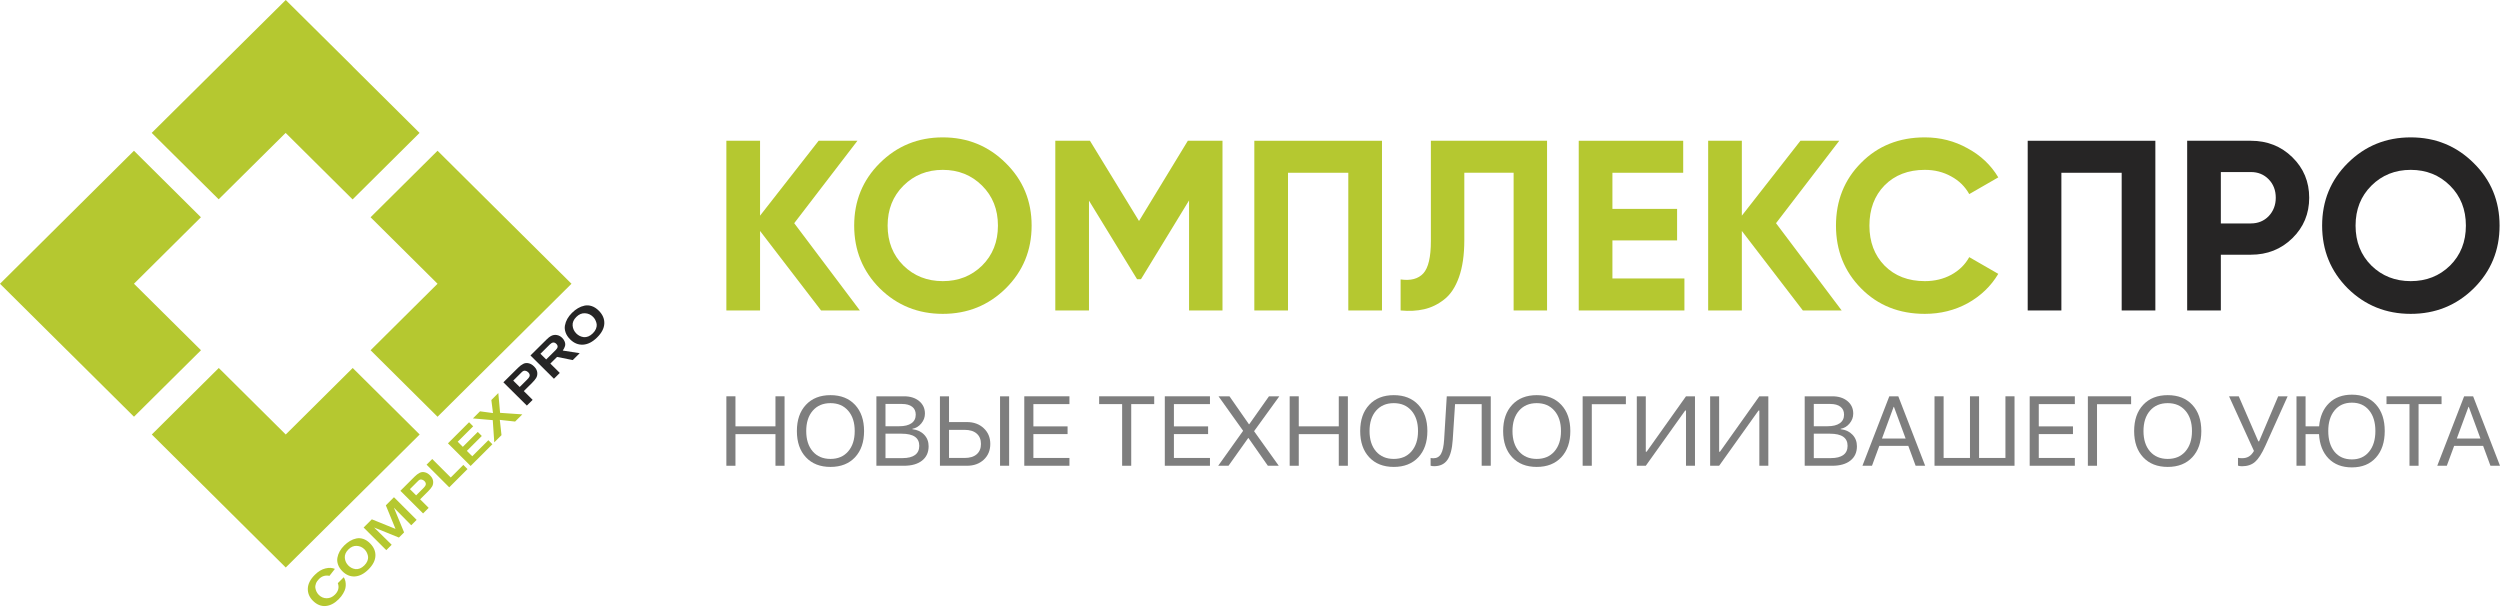 <svg width="300" height="73" viewBox="0 0 300 73" fill="none" xmlns="http://www.w3.org/2000/svg">
<path fill-rule="evenodd" clip-rule="evenodd" d="M42.325 7.968L34.289 0L34.289 0.001L34.289 0L34.038 0.25L18.204 15.948L26.24 23.916L34.276 15.949L42.312 23.929L50.348 15.948L42.318 7.974L42.325 7.968Z" fill="#B5C830"/>
<path fill-rule="evenodd" clip-rule="evenodd" d="M60.541 42.032L68.577 34.051L68.577 34.051L68.578 34.05L60.542 26.07L60.541 26.07L52.505 18.09L44.468 26.071L52.504 34.051L44.469 42.03L52.505 50.011L60.541 42.031L60.541 42.032Z" fill="#B5C830"/>
<path fill-rule="evenodd" clip-rule="evenodd" d="M26.253 60.12L34.289 68.101L34.289 68.1L34.289 68.101L42.326 60.12L42.325 60.12L50.361 52.14L42.325 44.159L34.289 52.139L26.253 44.159L18.217 52.14L26.253 60.12L26.253 60.12Z" fill="#B5C830"/>
<path fill-rule="evenodd" clip-rule="evenodd" d="M1.53 32.532L0 34.05L0 34.051L0.008 34.059L8.037 42.031L8.04 42.029L16.078 50.006L24.118 42.028L16.076 34.048L24.11 26.071L16.074 18.091L1.53 32.532Z" fill="#B5C830"/>
<path d="M40.538 69.979L41.251 69.268C41.31 69.362 41.36 69.469 41.401 69.587C41.445 69.702 41.473 69.851 41.486 70.033C41.501 70.213 41.488 70.397 41.447 70.587C41.406 70.772 41.316 70.982 41.178 71.218C41.044 71.454 40.864 71.685 40.638 71.911C40.14 72.408 39.617 72.679 39.07 72.722C38.52 72.763 38.013 72.552 37.547 72.088C37.124 71.664 36.921 71.177 36.939 70.626C36.957 70.069 37.237 69.52 37.779 68.979C38.185 68.574 38.607 68.319 39.047 68.213C39.483 68.106 39.864 68.124 40.187 68.267L39.536 69.102C39.05 69.002 38.632 69.128 38.28 69.479C38.108 69.651 37.986 69.832 37.914 70.022C37.842 70.211 37.819 70.391 37.844 70.56C37.873 70.727 37.921 70.881 37.991 71.022C38.063 71.16 38.153 71.284 38.26 71.391C38.528 71.658 38.844 71.791 39.208 71.791C39.576 71.789 39.905 71.643 40.195 71.353C40.608 70.94 40.723 70.482 40.538 69.979Z" fill="#B5C830"/>
<path d="M41.093 68.556C40.838 68.302 40.662 68.034 40.565 67.752C40.465 67.467 40.439 67.193 40.488 66.929C40.536 66.659 40.629 66.403 40.765 66.159C40.904 65.913 41.082 65.681 41.301 65.463C41.524 65.24 41.755 65.058 41.994 64.917C42.236 64.773 42.49 64.673 42.757 64.617C43.027 64.558 43.305 64.576 43.59 64.671C43.875 64.765 44.146 64.941 44.403 65.198C44.86 65.654 45.076 66.159 45.05 66.713C45.025 67.262 44.747 67.801 44.218 68.329C43.689 68.857 43.145 69.138 42.588 69.172C42.033 69.202 41.535 68.997 41.093 68.556ZM41.813 67.875C41.929 67.99 42.059 68.084 42.203 68.156C42.344 68.225 42.498 68.271 42.665 68.294C42.832 68.312 43.008 68.285 43.193 68.214C43.378 68.137 43.554 68.015 43.721 67.848C43.89 67.679 44.011 67.504 44.083 67.325C44.153 67.143 44.182 66.983 44.172 66.844C44.161 66.701 44.127 66.561 44.068 66.425C44.011 66.286 43.956 66.182 43.902 66.113C43.848 66.039 43.794 65.975 43.74 65.921C43.478 65.659 43.167 65.521 42.807 65.505C42.448 65.485 42.114 65.628 41.806 65.936C41.492 66.249 41.35 66.586 41.378 66.948C41.406 67.305 41.551 67.614 41.813 67.875Z" fill="#B5C830"/>
<path d="M49.996 62.383L49.349 63.03L47.272 60.925L48.49 63.888L47.869 64.507L44.894 63.299C46.23 64.612 46.933 65.303 47.002 65.373L46.355 66.019L43.634 63.303L44.621 62.318L47.461 63.468L46.301 60.641L47.276 59.667L49.996 62.383Z" fill="#B5C830"/>
<path d="M48.048 58.896L49.74 57.207C49.953 56.994 50.158 56.839 50.353 56.742C50.548 56.639 50.764 56.619 51 56.68C51.208 56.729 51.41 56.851 51.605 57.046C51.837 57.276 51.961 57.521 51.979 57.78C51.995 58.006 51.952 58.205 51.852 58.377C51.752 58.548 51.589 58.747 51.363 58.973L50.415 59.919L51.44 60.943L50.769 61.612L48.048 58.896ZM49.189 58.696L49.937 59.442L50.773 58.608C50.932 58.449 51.03 58.325 51.066 58.238C51.14 58.061 51.094 57.889 50.927 57.723C50.827 57.623 50.71 57.562 50.576 57.542C50.443 57.521 50.313 57.574 50.187 57.7L49.189 58.696Z" fill="#B5C830"/>
<path d="M56.1 56.29L53.908 58.479L51.187 55.763L51.869 55.082L54.089 57.298L55.599 55.79L56.1 56.29Z" fill="#B5C830"/>
<path d="M59.087 53.308L56.474 55.917L53.754 53.201L56.289 50.669L56.779 51.158L54.925 53.008L55.538 53.62L57.33 51.831L57.815 52.316L56.023 54.105L56.671 54.751L58.602 52.824L59.087 53.308Z" fill="#B5C830"/>
<path d="M62.677 49.725L61.813 50.587L59.979 50.386L60.179 52.218L59.312 53.083L59.131 50.417L56.75 50.209L57.601 49.359L59.158 49.567L58.962 48.001L59.798 47.166L60.01 49.54L62.677 49.725Z" fill="#B5C830"/>
<path d="M60.406 45.878L62.158 44.141C62.379 43.922 62.59 43.763 62.792 43.663C62.994 43.557 63.218 43.536 63.462 43.599C63.678 43.65 63.886 43.775 64.089 43.975C64.328 44.213 64.457 44.464 64.476 44.731C64.492 44.963 64.448 45.167 64.344 45.344C64.24 45.52 64.071 45.725 63.837 45.957L62.856 46.93L63.917 47.982L63.223 48.67L60.406 45.878ZM61.587 45.672L62.361 46.439L63.227 45.581C63.392 45.418 63.493 45.291 63.53 45.201C63.607 45.019 63.559 44.843 63.386 44.671C63.283 44.569 63.162 44.507 63.023 44.486C62.885 44.464 62.751 44.518 62.62 44.648L61.587 45.672Z" fill="#262525"/>
<path d="M69.564 42.383L68.731 43.21L66.847 42.83L66.041 43.629L67.174 44.752L66.472 45.449L63.656 42.656L65.595 40.734C65.794 40.536 65.967 40.399 66.113 40.323C66.345 40.199 66.581 40.159 66.823 40.204C67.063 40.246 67.277 40.361 67.466 40.548C67.601 40.683 67.7 40.83 67.761 40.991C67.835 41.181 67.849 41.36 67.801 41.529C67.756 41.695 67.665 41.874 67.53 42.067L69.564 42.383ZM64.853 42.451L65.543 43.135L66.704 41.984C66.964 41.726 66.983 41.486 66.76 41.264C66.523 41.029 66.265 41.051 65.986 41.327L64.853 42.451Z" fill="#262525"/>
<path d="M68.419 40.726C68.156 40.465 67.974 40.19 67.873 39.9C67.769 39.607 67.742 39.325 67.793 39.053C67.844 38.776 67.939 38.513 68.08 38.262C68.224 38.009 68.409 37.77 68.635 37.546C68.866 37.317 69.106 37.13 69.353 36.985C69.603 36.837 69.866 36.734 70.143 36.676C70.422 36.616 70.709 36.634 71.005 36.732C71.3 36.829 71.58 37.01 71.846 37.273C72.32 37.743 72.543 38.262 72.517 38.832C72.49 39.396 72.203 39.95 71.655 40.493C71.107 41.036 70.544 41.325 69.967 41.359C69.393 41.391 68.877 41.18 68.419 40.726ZM69.165 40.026C69.285 40.145 69.419 40.241 69.568 40.315C69.715 40.386 69.874 40.434 70.047 40.457C70.22 40.476 70.402 40.448 70.594 40.374C70.785 40.295 70.967 40.17 71.14 39.998C71.316 39.825 71.441 39.645 71.515 39.461C71.587 39.273 71.618 39.109 71.607 38.966C71.596 38.819 71.561 38.675 71.499 38.535C71.441 38.393 71.384 38.286 71.328 38.215C71.272 38.138 71.216 38.072 71.16 38.017C70.889 37.748 70.567 37.606 70.195 37.59C69.822 37.569 69.477 37.716 69.157 38.033C68.833 38.355 68.685 38.701 68.715 39.073C68.744 39.44 68.894 39.757 69.165 40.026Z" fill="#262525"/>
<path d="M103.185 37.256H98.528L91.206 27.714V37.256H87.164V16.892H91.206V25.881L98.235 16.892H102.892L95.306 26.783L103.185 37.256Z" fill="#B5C830"/>
<path d="M120.69 34.608C118.621 36.645 116.102 37.663 113.134 37.663C110.166 37.663 107.647 36.645 105.577 34.608C103.527 32.553 102.502 30.041 102.502 27.074C102.502 24.107 103.527 21.605 105.577 19.569C107.647 17.513 110.166 16.485 113.134 16.485C116.102 16.485 118.621 17.513 120.69 19.569C122.76 21.605 123.795 24.107 123.795 27.074C123.795 30.041 122.76 32.553 120.69 34.608ZM108.418 31.874C109.687 33.115 111.259 33.736 113.134 33.736C115.008 33.736 116.58 33.115 117.849 31.874C119.119 30.613 119.753 29.013 119.753 27.074C119.753 25.135 119.119 23.535 117.849 22.274C116.58 21.013 115.008 20.383 113.134 20.383C111.259 20.383 109.687 21.013 108.418 22.274C107.149 23.535 106.514 25.135 106.514 27.074C106.514 29.013 107.149 30.613 108.418 31.874Z" fill="#B5C830"/>
<path d="M146.699 16.892V37.256H142.687V24.049L136.917 33.503H136.448L130.678 24.078V37.256H126.636V16.892H130.795L136.682 26.521L142.54 16.892H146.699Z" fill="#B5C830"/>
<path d="M165.838 16.892V37.256H161.796V20.732H154.561V37.256H150.519V16.892H165.838Z" fill="#B5C830"/>
<path d="M168.073 37.256V33.532C169.284 33.707 170.192 33.464 170.797 32.805C171.402 32.145 171.705 30.856 171.705 28.936V16.892H185.647V37.256H181.634V20.732H175.718V28.819C175.718 30.584 175.503 32.068 175.073 33.27C174.644 34.473 174.048 35.365 173.287 35.947C172.545 36.529 171.744 36.916 170.885 37.11C170.045 37.304 169.108 37.353 168.073 37.256Z" fill="#B5C830"/>
<path d="M193.49 33.416H202.13V37.256H189.448V16.892H201.984V20.732H193.49V25.067H201.251V28.849H193.49V33.416Z" fill="#B5C830"/>
<path d="M221 37.256H216.343L209.021 27.714V37.256H204.979V16.892H209.021V25.881L216.051 16.892H220.708L213.122 26.783L221 37.256Z" fill="#B5C830"/>
<path d="M230.978 37.663C227.893 37.663 225.345 36.645 223.334 34.608C221.323 32.572 220.317 30.061 220.317 27.074C220.317 24.068 221.323 21.556 223.334 19.539C225.345 17.503 227.893 16.485 230.978 16.485C232.833 16.485 234.542 16.921 236.104 17.794C237.686 18.647 238.916 19.811 239.794 21.285L236.309 23.292C235.801 22.381 235.079 21.673 234.142 21.169C233.204 20.645 232.15 20.383 230.978 20.383C228.987 20.383 227.376 21.004 226.146 22.245C224.935 23.486 224.33 25.096 224.33 27.074C224.33 29.033 224.935 30.633 226.146 31.874C227.376 33.115 228.987 33.736 230.978 33.736C232.15 33.736 233.204 33.484 234.142 32.979C235.098 32.456 235.821 31.748 236.309 30.856L239.794 32.863C238.916 34.337 237.695 35.51 236.133 36.383C234.571 37.236 232.853 37.663 230.978 37.663Z" fill="#B5C830"/>
<path d="M258.643 16.892V37.256H254.601V20.732H247.366V37.256H243.324V16.892H258.643Z" fill="#262525"/>
<path d="M270.104 16.892C272.076 16.892 273.736 17.552 275.083 18.87C276.431 20.189 277.104 21.808 277.104 23.729C277.104 25.648 276.431 27.268 275.083 28.587C273.736 29.905 272.076 30.565 270.104 30.565H266.501V37.256H262.46V16.892H270.104ZM270.104 26.812C270.963 26.812 271.676 26.521 272.242 25.939C272.808 25.338 273.092 24.601 273.092 23.729C273.092 22.836 272.808 22.099 272.242 21.518C271.676 20.936 270.963 20.645 270.104 20.645H266.501V26.812H270.104Z" fill="#262525"/>
<path d="M296.844 34.608C294.774 36.645 292.255 37.663 289.287 37.663C286.319 37.663 283.801 36.645 281.731 34.608C279.68 32.553 278.655 30.041 278.655 27.074C278.655 24.107 279.68 21.605 281.731 19.569C283.801 17.513 286.319 16.485 289.287 16.485C292.255 16.485 294.774 17.513 296.844 19.569C298.914 21.605 299.949 24.107 299.949 27.074C299.949 30.041 298.914 32.553 296.844 34.608ZM284.572 31.874C285.841 33.115 287.413 33.736 289.287 33.736C291.162 33.736 292.734 33.115 294.003 31.874C295.272 30.613 295.907 29.013 295.907 27.074C295.907 25.135 295.272 23.535 294.003 22.274C292.734 21.013 291.162 20.383 289.287 20.383C287.413 20.383 285.841 21.013 284.572 22.274C283.303 23.535 282.668 25.135 282.668 27.074C282.668 29.013 283.303 30.613 284.572 31.874Z" fill="#262525"/>
<path d="M94.147 55.891H93.056V52.096H88.255V55.891H87.164V47.556H88.255V51.161H93.056V47.556H94.147V55.891Z" fill="#7E7E7E"/>
<path d="M96.711 48.579C97.434 47.805 98.416 47.418 99.657 47.418C100.897 47.418 101.879 47.805 102.603 48.579C103.326 49.353 103.688 50.402 103.688 51.727C103.688 53.051 103.326 54.1 102.603 54.874C101.879 55.645 100.897 56.03 99.657 56.03C98.416 56.03 97.434 55.645 96.711 54.874C95.987 54.1 95.626 53.051 95.626 51.727C95.626 50.402 95.987 49.353 96.711 48.579ZM101.778 49.283C101.257 48.679 100.55 48.377 99.657 48.377C98.764 48.377 98.055 48.679 97.529 49.283C97.008 49.884 96.747 50.699 96.747 51.727C96.747 52.751 97.008 53.565 97.529 54.17C98.055 54.77 98.764 55.071 99.657 55.071C100.55 55.071 101.257 54.77 101.778 54.17C102.304 53.565 102.566 52.751 102.566 51.727C102.566 50.699 102.304 49.884 101.778 49.283Z" fill="#7E7E7E"/>
<path d="M108.47 55.891H105.167V47.556H108.482C109.23 47.556 109.834 47.747 110.295 48.128C110.759 48.51 110.992 49.012 110.992 49.636C110.992 50.071 110.844 50.466 110.549 50.82C110.258 51.17 109.903 51.382 109.482 51.455V51.501C110.076 51.575 110.549 51.796 110.901 52.166C111.256 52.535 111.434 52.997 111.434 53.552C111.434 54.287 111.171 54.861 110.646 55.273C110.125 55.685 109.399 55.891 108.47 55.891ZM106.258 48.475V51.149H107.894C108.541 51.149 109.034 51.03 109.373 50.791C109.717 50.552 109.888 50.208 109.888 49.757C109.888 49.345 109.745 49.029 109.458 48.81C109.171 48.587 108.763 48.475 108.234 48.475H106.258ZM106.258 54.973H108.306C108.965 54.973 109.464 54.847 109.804 54.597C110.143 54.347 110.313 53.981 110.313 53.5C110.313 52.529 109.61 52.044 108.203 52.044H106.258V54.973Z" fill="#7E7E7E"/>
<path d="M112.792 55.891V47.556H113.883V50.647H116.023C116.847 50.647 117.522 50.893 118.047 51.386C118.572 51.875 118.835 52.504 118.835 53.275C118.835 54.045 118.574 54.674 118.053 55.163C117.532 55.648 116.859 55.891 116.035 55.891H112.792ZM113.883 54.955H115.75C116.376 54.955 116.859 54.809 117.199 54.516C117.542 54.224 117.714 53.81 117.714 53.275C117.714 52.736 117.542 52.32 117.199 52.027C116.859 51.73 116.376 51.582 115.75 51.582H113.883V54.955ZM121.096 55.891H120.005V47.556H121.096V55.891Z" fill="#7E7E7E"/>
<path d="M128.333 54.955V55.891H122.914V47.556H128.333V48.492H124.006V51.166H128.109V52.09H124.006V54.955H128.333Z" fill="#7E7E7E"/>
<path d="M135.747 55.891H134.656V48.492H131.898V47.556H138.505V48.492H135.747V55.891Z" fill="#7E7E7E"/>
<path d="M145.196 54.955V55.891H139.777V47.556H145.196V48.492H140.869V51.166H144.972V52.09H140.869V54.955H145.196Z" fill="#7E7E7E"/>
<path d="M146.184 55.891L149.161 51.715V51.675L146.221 47.556H147.536L149.87 50.907H149.912L152.276 47.556H153.519L150.5 51.727V51.761L153.452 55.891H152.143L149.821 52.57H149.779L147.421 55.891H146.184Z" fill="#7E7E7E"/>
<path d="M161.744 55.891H160.653V52.096H155.852V55.891H154.761V47.556H155.852V51.161H160.653V47.556H161.744V55.891Z" fill="#7E7E7E"/>
<path d="M164.308 48.579C165.031 47.805 166.013 47.418 167.254 47.418C168.495 47.418 169.477 47.805 170.2 48.579C170.923 49.353 171.285 50.402 171.285 51.727C171.285 53.051 170.923 54.1 170.2 54.874C169.477 55.645 168.495 56.03 167.254 56.03C166.013 56.03 165.031 55.645 164.308 54.874C163.585 54.1 163.223 53.051 163.223 51.727C163.223 50.402 163.585 49.353 164.308 48.579ZM169.376 49.283C168.854 48.679 168.147 48.377 167.254 48.377C166.361 48.377 165.652 48.679 165.126 49.283C164.605 49.884 164.345 50.699 164.345 51.727C164.345 52.751 164.605 53.565 165.126 54.17C165.652 54.77 166.361 55.071 167.254 55.071C168.147 55.071 168.854 54.77 169.376 54.17C169.901 53.565 170.163 52.751 170.163 51.727C170.163 50.699 169.901 49.884 169.376 49.283Z" fill="#7E7E7E"/>
<path d="M178.892 55.891H177.801V48.492H174.607L174.328 52.772C174.255 53.881 174.041 54.688 173.685 55.192C173.334 55.693 172.804 55.943 172.097 55.943C171.935 55.943 171.794 55.924 171.673 55.885V54.955C171.762 54.978 171.871 54.99 172 54.99C172.416 54.99 172.723 54.815 172.921 54.464C173.124 54.114 173.249 53.536 173.297 52.732L173.612 47.556H178.892V55.891Z" fill="#7E7E7E"/>
<path d="M181.462 48.579C182.185 47.805 183.167 47.418 184.408 47.418C185.648 47.418 186.63 47.805 187.354 48.579C188.077 49.353 188.439 50.402 188.439 51.727C188.439 53.051 188.077 54.1 187.354 54.874C186.63 55.645 185.648 56.03 184.408 56.03C183.167 56.03 182.185 55.645 181.462 54.874C180.739 54.1 180.377 53.051 180.377 51.727C180.377 50.402 180.739 49.353 181.462 48.579ZM186.529 49.283C186.008 48.679 185.301 48.377 184.408 48.377C183.515 48.377 182.806 48.679 182.28 49.283C181.759 49.884 181.498 50.699 181.498 51.727C181.498 52.751 181.759 53.565 182.28 54.17C182.806 54.77 183.515 55.071 184.408 55.071C185.301 55.071 186.008 54.77 186.529 54.17C187.055 53.565 187.317 52.751 187.317 51.727C187.317 50.699 187.055 49.884 186.529 49.283Z" fill="#7E7E7E"/>
<path d="M191.015 55.891H189.918V47.556H195.106V48.504H191.015V55.891Z" fill="#7E7E7E"/>
<path d="M202.319 55.891V49.26H202.223L197.495 55.891H196.416V47.556H197.495V54.21H197.592L202.319 47.556H203.398V55.891H202.319Z" fill="#7E7E7E"/>
<path d="M211.121 55.891V49.26H211.024L206.296 55.891H205.217V47.556H206.296V54.21H206.393L211.121 47.556H212.2V55.891H211.121Z" fill="#7E7E7E"/>
<path d="M219.867 55.891H216.564V47.556H219.88C220.627 47.556 221.231 47.747 221.692 48.128C222.157 48.51 222.389 49.012 222.389 49.636C222.389 50.071 222.241 50.466 221.946 50.82C221.656 51.17 221.3 51.382 220.88 51.455V51.501C221.474 51.575 221.946 51.796 222.298 52.166C222.654 52.535 222.831 52.997 222.831 53.552C222.831 54.287 222.569 54.861 222.043 55.273C221.522 55.685 220.797 55.891 219.867 55.891ZM217.655 48.475V51.149H219.292C219.938 51.149 220.431 51.03 220.771 50.791C221.114 50.552 221.286 50.208 221.286 49.757C221.286 49.345 221.142 49.029 220.855 48.81C220.568 48.587 220.16 48.475 219.631 48.475H217.655ZM217.655 54.973H219.704C220.362 54.973 220.861 54.847 221.201 54.597C221.54 54.347 221.71 53.981 221.71 53.5C221.71 52.529 221.007 52.044 219.601 52.044H217.655V54.973Z" fill="#7E7E7E"/>
<path d="M229.875 55.891L228.996 53.506H225.517L224.638 55.891H223.492L226.717 47.556H227.796L231.02 55.891H229.875ZM227.238 48.821L225.838 52.622H228.675L227.274 48.821H227.238Z" fill="#7E7E7E"/>
<path d="M232.142 55.891V47.556H233.233V54.955H236.397V47.556H237.488V54.955H240.652V47.556H241.743V55.891H232.142Z" fill="#7E7E7E"/>
<path d="M248.981 54.955V55.891H243.562V47.556H248.981V48.492H244.653V51.166H248.756V52.09H244.653V54.955H248.981Z" fill="#7E7E7E"/>
<path d="M251.642 55.891H250.544V47.556H255.733V48.504H251.642V55.891Z" fill="#7E7E7E"/>
<path d="M257.182 48.579C257.905 47.805 258.887 47.418 260.128 47.418C261.368 47.418 262.35 47.805 263.073 48.579C263.797 49.353 264.158 50.402 264.158 51.727C264.158 53.051 263.797 54.1 263.073 54.874C262.35 55.645 261.368 56.03 260.128 56.03C258.887 56.03 257.905 55.645 257.182 54.874C256.458 54.1 256.097 53.051 256.097 51.727C256.097 50.402 256.458 49.353 257.182 48.579ZM262.249 49.283C261.728 48.679 261.021 48.377 260.128 48.377C259.234 48.377 258.525 48.679 258 49.283C257.479 49.884 257.218 50.699 257.218 51.727C257.218 52.751 257.479 53.565 258 54.17C258.525 54.77 259.234 55.071 260.128 55.071C261.021 55.071 261.728 54.77 262.249 54.17C262.774 53.565 263.037 52.751 263.037 51.727C263.037 50.699 262.774 49.884 262.249 49.283Z" fill="#7E7E7E"/>
<path d="M269.044 55.949C268.826 55.949 268.664 55.924 268.559 55.874V54.938C268.688 54.969 268.85 54.984 269.044 54.984C269.371 54.984 269.648 54.915 269.874 54.776C270.101 54.638 270.301 54.416 270.474 54.112L267.486 47.556H268.65L270.996 52.957H271.093L273.384 47.556H274.517L271.838 53.506C271.422 54.43 271.012 55.069 270.608 55.423C270.208 55.774 269.686 55.949 269.044 55.949Z" fill="#7E7E7E"/>
<path d="M282.228 56.087C281.056 56.087 280.122 55.731 279.427 55.019C278.732 54.303 278.35 53.328 278.282 52.096H276.669V55.891H275.578V47.556H276.669V51.161H278.294C278.395 49.982 278.793 49.054 279.488 48.377C280.187 47.699 281.1 47.36 282.228 47.36C283.448 47.36 284.41 47.753 285.113 48.538C285.816 49.32 286.168 50.381 286.168 51.721C286.168 53.061 285.816 54.124 285.113 54.909C284.414 55.695 283.452 56.087 282.228 56.087ZM284.288 49.237C283.787 48.625 283.1 48.319 282.228 48.319C281.355 48.319 280.664 48.625 280.155 49.237C279.645 49.849 279.391 50.677 279.391 51.721C279.391 52.764 279.641 53.594 280.142 54.21C280.648 54.822 281.343 55.129 282.228 55.129C283.1 55.129 283.787 54.821 284.288 54.205C284.794 53.588 285.046 52.761 285.046 51.721C285.046 50.673 284.794 49.846 284.288 49.237Z" fill="#7E7E7E"/>
<path d="M290.229 55.891H289.138V48.492H286.38V47.556H292.987V48.492H290.229V55.891Z" fill="#7E7E7E"/>
<path d="M298.854 55.891L297.975 53.506H294.496L293.617 55.891H292.471L295.696 47.556H296.775L300 55.891H298.854ZM296.217 48.821L294.817 52.622H297.654L296.254 48.821H296.217Z" fill="#7E7E7E"/>
</svg>
